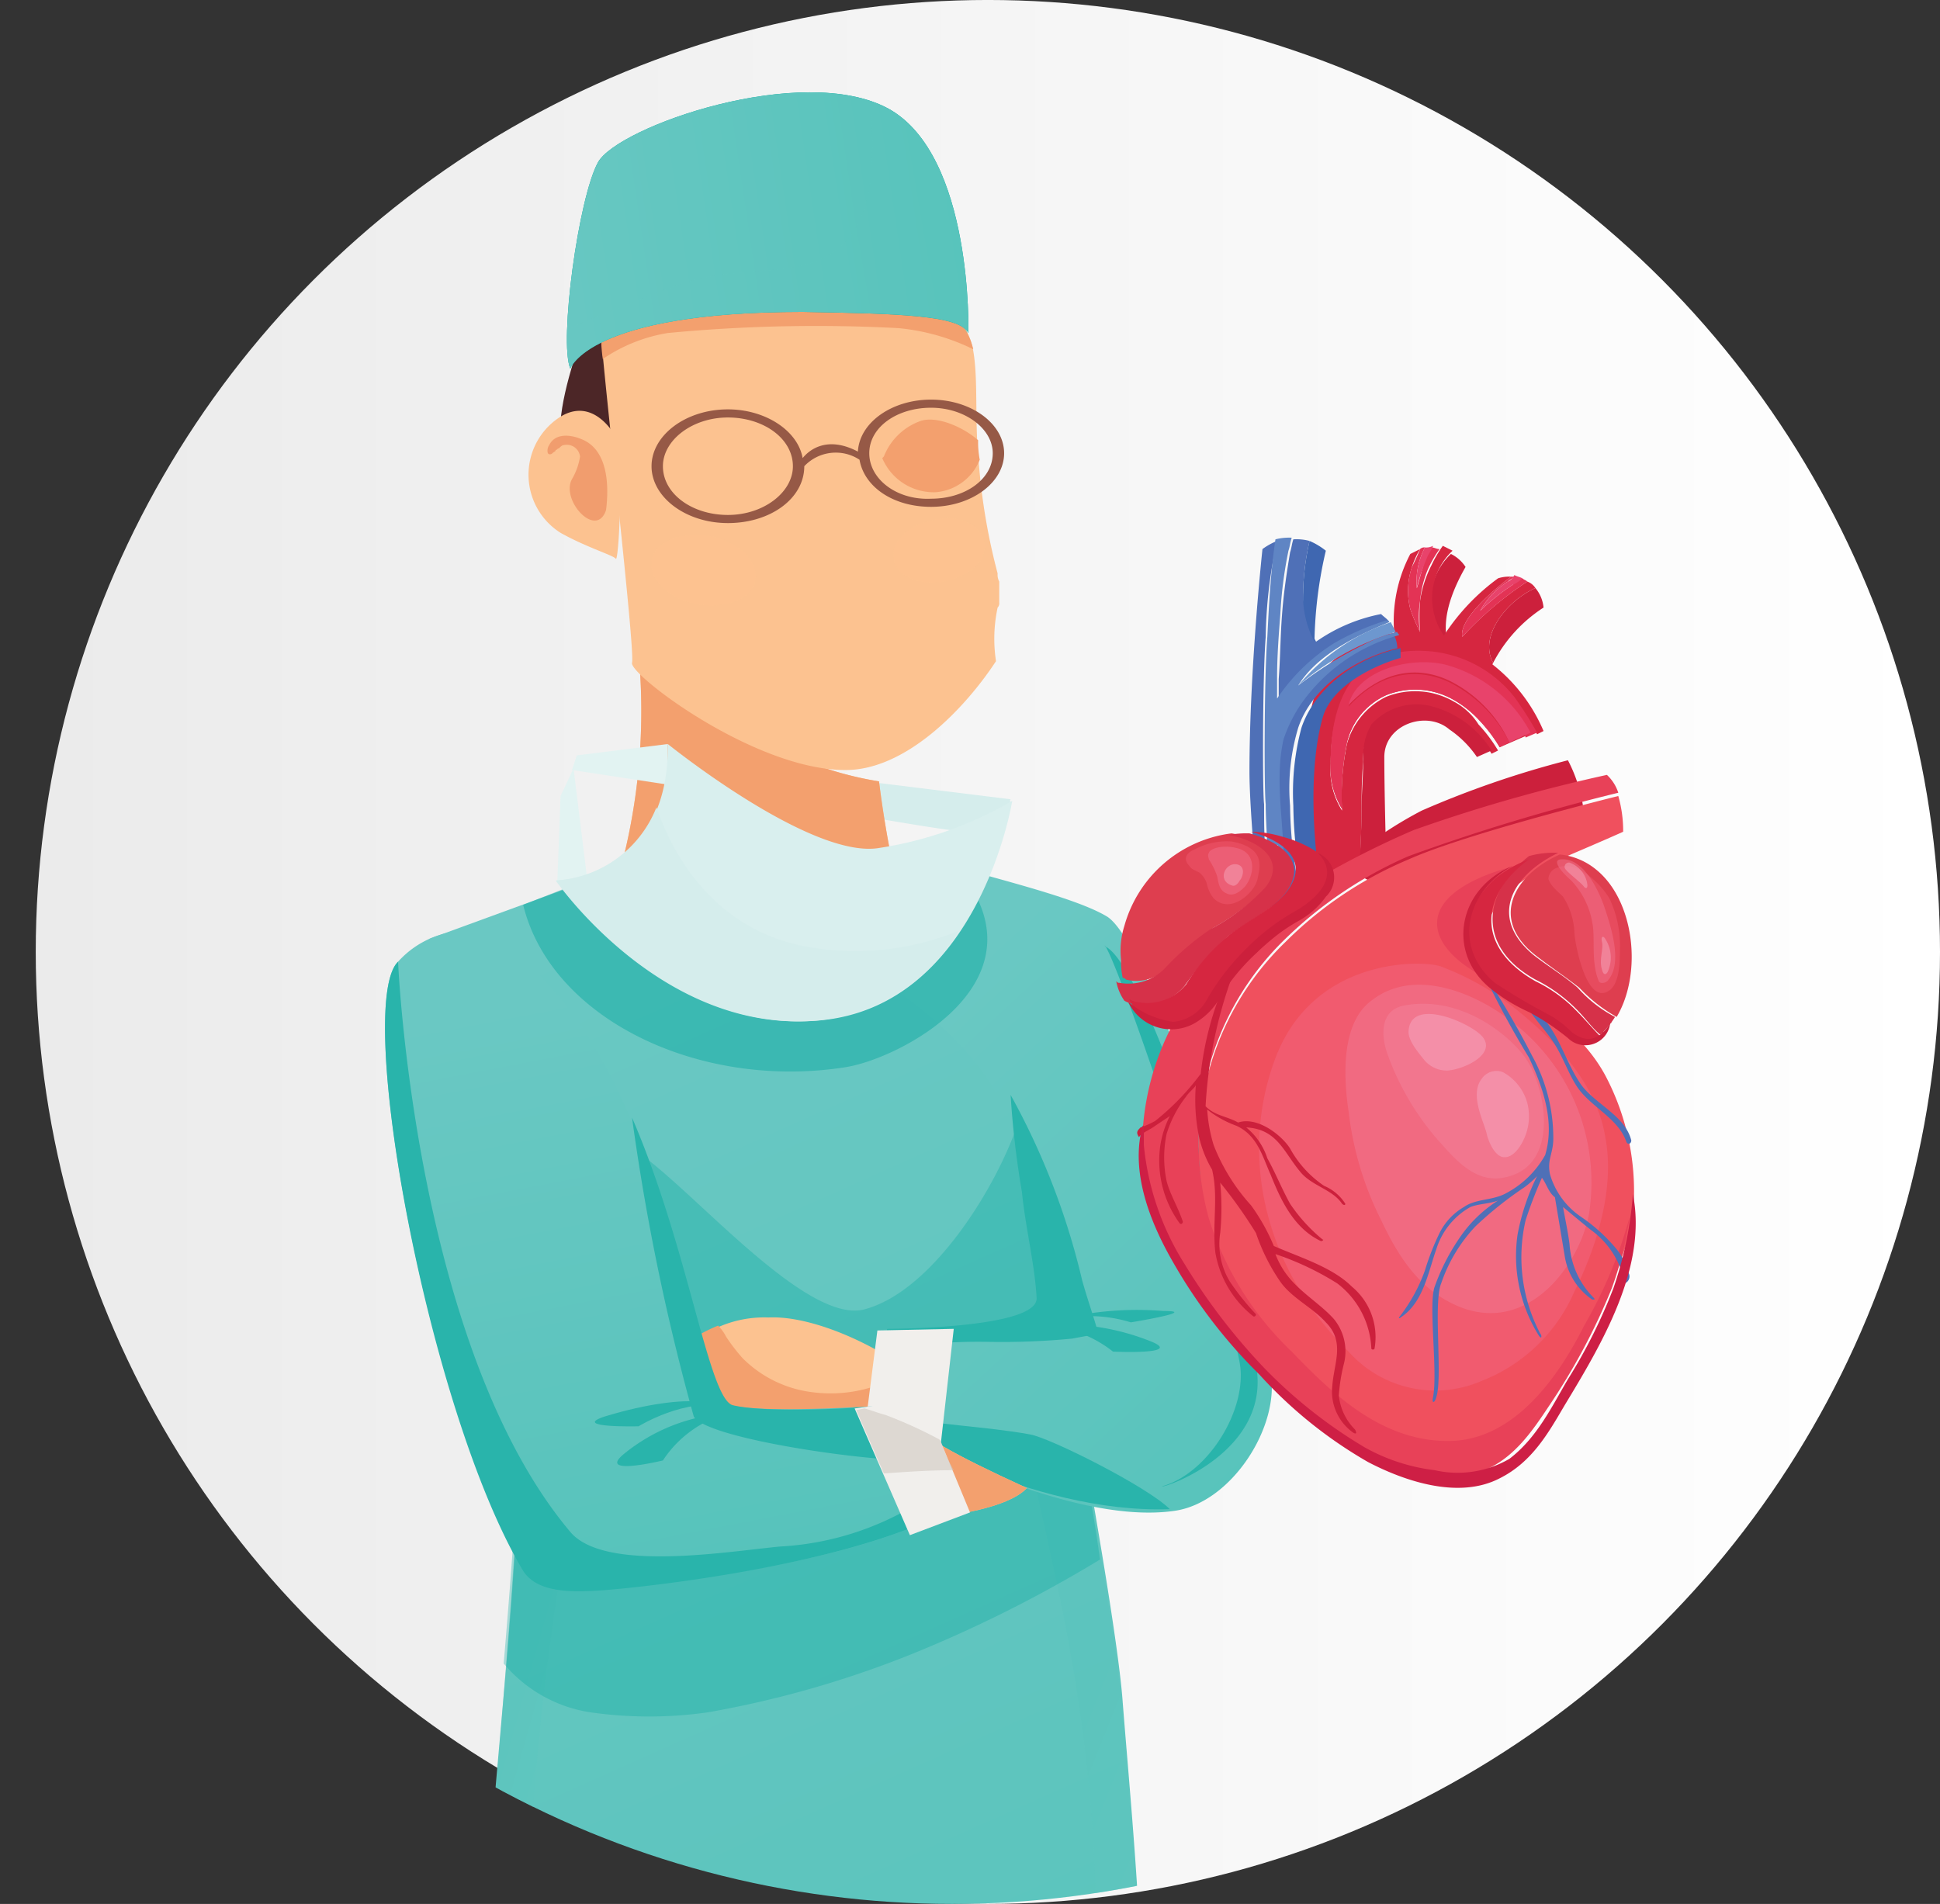 <svg xmlns="http://www.w3.org/2000/svg" xmlns:xlink="http://www.w3.org/1999/xlink" width="119.4" height="117.199" viewBox="0 0 119.4 117.199">
  <rect x="0" y="0" width="119.4" height="117.199" fill="#333333" stroke="none"/>
  <defs>
    <linearGradient id="linear-gradient" y1="0.5" x2="1" y2="0.5" gradientUnits="objectBoundingBox">
      <stop offset="0" stop-color="#ebebeb"/>
      <stop offset="1" stop-color="#fff"/>
    </linearGradient>
    <clipPath id="clip-path">
      <circle id="Ellipse_1275" data-name="Ellipse 1275" cx="58.6" cy="58.6" r="58.6" transform="translate(6 8.8)"/>
    </clipPath>
    <linearGradient id="linear-gradient-2" x1="0.573" y1="1.062" x2="0.358" y2="0.009" gradientUnits="objectBoundingBox">
      <stop offset="0" stop-color="#56c3bb"/>
      <stop offset="1" stop-color="#6ac8c3"/>
    </linearGradient>
    <linearGradient id="linear-gradient-3" x1="0.382" y1="0.304" x2="0.618" y2="1.124" gradientUnits="objectBoundingBox">
      <stop offset="0" stop-color="#58c4bd"/>
      <stop offset="0.979" stop-color="#6ac8c3"/>
    </linearGradient>
    <linearGradient id="linear-gradient-4" x1="0.388" y1="0.272" x2="0.66" y2="1.053" xlink:href="#linear-gradient-3"/>
    <linearGradient id="linear-gradient-5" x1="0.885" y1="1.093" x2="0.284" y2="0.243" xlink:href="#linear-gradient-2"/>
    <linearGradient id="linear-gradient-6" x1="1.095" y1="0.415" x2="-0.192" y2="0.556" xlink:href="#linear-gradient-2"/>
    <linearGradient id="linear-gradient-7" x1="1.099" y1="0.424" x2="-0.192" y2="0.569" xlink:href="#linear-gradient-2"/>
    <linearGradient id="linear-gradient-8" x1="0.576" y1="1.008" x2="0.422" y2="0.084" xlink:href="#linear-gradient-2"/>
    <radialGradient id="radial-gradient" cx="0.494" cy="0.498" r="0.674" gradientTransform="matrix(0.664, 0.187, -0.099, 0.771, 45.518, 89.813)" gradientUnits="objectBoundingBox">
      <stop offset="0" stop-color="#f9aa88"/>
      <stop offset="0.355" stop-color="#f9ad89"/>
      <stop offset="0.631" stop-color="#fab48b"/>
      <stop offset="0.88" stop-color="#fcc190"/>
      <stop offset="0.898" stop-color="#fcc290"/>
    </radialGradient>
    <radialGradient id="radial-gradient-2" cx="0.496" cy="0.487" r="0.647" gradientTransform="matrix(0.696, -0.164, 0.094, 0.797, -77.217, 153.39)" xlink:href="#radial-gradient"/>
  </defs>
  <g id="cardiac_surgeon" transform="translate(-6 -8.801)">
    <circle id="Ellipse_1274" data-name="Ellipse 1274" cx="58.6" cy="58.6" r="58.6" transform="translate(8.2 8.8)" fill="url(#linear-gradient)"/>
    <g id="Group_5703" data-name="Group 5703">
      <g id="Group_5689" data-name="Group 5689" clip-path="url(#clip-path)">
        <path id="Path_40513" data-name="Path 40513" d="M43.6,56.2S63.7,60,65.5,60a3.168,3.168,0,0,0,2.7-1.9L44,55Z" fill="#d5edec"/>
        <path id="Path_40514" data-name="Path 40514" d="M60.1,57l8.1,1a3.574,3.574,0,0,1-2.7,1.9c-.7,0-4.3-.6-8.3-1.3A10.244,10.244,0,0,0,60.1,57Z" fill="#d5edec"/>
        <g id="Group_5680" data-name="Group 5680">
          <path id="Path_40515" data-name="Path 40515" d="M45.3,49a21.776,21.776,0,0,0,4.5,3.3c.4.3.8.5,1.2.8h0a21.05,21.05,0,0,0,9.1,3.8c.5,3.9,1.5,9.4,2.9,11.1,2.7,3.3-20.2-1.5-20.2-1.5A37.653,37.653,0,0,0,45.3,49Z" fill="#fcc290"/>
          <path id="Path_40516" data-name="Path 40516" d="M57.8,62.7c-2.5-.6-5.6-3.4-8.2-1.9-1.1.6-1.7,2.3-2.2,3.4a26.542,26.542,0,0,0-1.1,3c-2.1-.4-3.5-.7-3.5-.7A37.653,37.653,0,0,0,45.3,49a21.776,21.776,0,0,0,4.5,3.3c.4.3.8.5,1.2.8h0a21.05,21.05,0,0,0,9.1,3.8,63.678,63.678,0,0,0,1.1,6.3A19.932,19.932,0,0,1,57.8,62.7Z" fill="#f3a06e"/>
        </g>
        <path id="Path_40517" data-name="Path 40517" d="M44.1,24.1s-4,8.1-3.6,11.8c.4,3.8,3.6,1.5,3.6,1.5l.1-11Z" fill="#4c2627"/>
        <path id="Path_40518" data-name="Path 40518" d="M43,29.4c-.1-2.2,9.2-3.3,10.2-3.8,0,0,11.7-1,12.7,4.8.3,1.7.1,4.2.3,6.3a38.182,38.182,0,0,0,1.2,7.4.9.9,0,0,0,.1.5v1.3a.367.367,0,0,1-.1.3,9.162,9.162,0,0,0-.1,3.3c-1.9,2.9-5.6,6.8-9.4,6.7-5.6-.1-13.2-5.9-13-6.6C45.1,48.8,43.1,31.6,43,29.4Z" fill="#fcc290"/>
        <g id="Group_5681" data-name="Group 5681">
          <path id="Path_40519" data-name="Path 40519" d="M43.9,35.7s-1.6-3.1-4.1-.7a4.23,4.23,0,0,0,.7,6.6c1.6.9,3.3,1.4,3.4,1.6C44.1,43.4,44.4,36.7,43.9,35.7Z" fill="#fcc290"/>
          <path id="Path_40520" data-name="Path 40520" d="M40.2,36.5c0,.1-.1.1-.2.2s-.3.1-.3-.1a.6.6,0,0,1,.1-.4c.4-.8,1.4-.6,1.9-.4,1.7.6,1.8,2.8,1.6,4.4-.6,1.8-2.8-.6-2.1-1.9a3.942,3.942,0,0,0,.5-1.4.824.824,0,0,0-1-.7c-.1,0-.2.1-.3.2C40.3,36.4,40.3,36.5,40.2,36.5Z" fill="#f19d6e"/>
        </g>
        <path id="Path_40521" data-name="Path 40521" d="M61.3,29a96.213,96.213,0,0,0-14.2.3,9.917,9.917,0,0,0-4,1.6,9.507,9.507,0,0,1-.1-1.4c-.1-2.2,9.2-3.3,10.2-3.8,0,0,11.4-1,12.7,4.6A13.291,13.291,0,0,0,61.3,29Z" fill="#f3a06e"/>
        <path id="Path_40522" data-name="Path 40522" d="M62.7,34.7c1-.3,2.6.4,3.5,1.2a5.739,5.739,0,0,0,.1,1.2,3.19,3.19,0,0,1-2.7,2A3.437,3.437,0,0,1,60.3,37l.1-.1a3.778,3.778,0,0,1,2.3-2.2Z" fill="#f3a06e"/>
        <path id="Path_40523" data-name="Path 40523" d="M68.8,82.4c-.4-2.3-8.8-12.8-15.5-18.1a14.549,14.549,0,0,0,5.1-1.1,11.911,11.911,0,0,0,3.1-2.3c2.1,1.2,5.1,2.9,7.7,4.5,7.3,4.3,3.8,2,5.7,6.7,1.6,4.2,4.2,11.1,6.1,17.8,2.8,9.6-19.4,6.9-21.6,6.5l1.2-5.5s10.1,1.2,9.6-.6C70,89.2,69.5,86.4,68.8,82.4Z" fill="#57c3bc"/>
        <path id="Path_40524" data-name="Path 40524" d="M35.8,127.9c-.6,9-.8,23.3-.9,29.5,1.6.2,3.3.2,4.6.4,4.9.6,10,.2,15,.4,7.1.2,14.2.5,21.3-.4,1.5-22,.1-34-.7-44.2-.5-7.2-6.8-39.1-6.8-39.1L60.6,61.3a8.265,8.265,0,0,1-1.3.7A10.976,10.976,0,0,1,52,63.8a3.36,3.36,0,0,1-1.4-.5,14.584,14.584,0,0,1-4.6-1,2.525,2.525,0,0,1-2.1,1.2,1.7,1.7,0,0,1-.7.1,3.313,3.313,0,0,1-1.5-.4l-9.3,3.4C41.4,85.8,37.2,105.8,35.8,127.9Z" fill="url(#linear-gradient-2)"/>
        <path id="Path_40525" data-name="Path 40525" d="M72.7,136.5c-.1.8-.4,5.1-1,9.9a100.367,100.367,0,0,1-2,11.9c2-.1,4-.2,6-.5,1.5-22,.1-34-.7-44.2-.3-4.1-2.4-15.3-3.7-24.9-.2.8-1.5,1-1.6,1.4a44.8,44.8,0,0,0-.5,7.3C69.3,100.5,75.5,118.7,72.7,136.5Z" opacity="0.45" fill="url(#linear-gradient-3)"/>
        <path id="Path_40526" data-name="Path 40526" d="M39.5,157.7H40a177.852,177.852,0,0,1,.9-54.6c.6-3.7.3-9-2.7-11.8-.1,11.8-1.5,23.6-2.3,36.6-.6,9-.8,23.3-.9,29.5C36.5,157.6,38.2,157.6,39.5,157.7Z" opacity="0.45" fill="url(#linear-gradient-4)"/>
        <path id="Path_40527" data-name="Path 40527" d="M36.4,91.9a87.737,87.737,0,0,0,1.2-10.3c2.9.8,4.3-3.7,7.1-2.2,3.1,1.6,10.7,11,14.5,10,4.2-1.1,8.2-7.6,9.5-11.6.8-.7-.2,2.3.4,1.5.6,5.8,3.5,17.3,4.6,25.5A80.341,80.341,0,0,1,63.6,110a62.691,62.691,0,0,1-14,4.2,25.506,25.506,0,0,1-7.3,0,8.652,8.652,0,0,1-5.3-3s.9-10.4.9-13.5C38,95.7,36.5,93.8,36.4,91.9Z" fill="#06a89e" opacity="0.32"/>
        <path id="Path_40528" data-name="Path 40528" d="M52.7,63.9a10.5,10.5,0,0,0,6.5-1.8,10.5,10.5,0,0,0,2.1-1.2c2.1,1.2,10.1,2.7,12.8,4.3,2.6,1.5,8.4,19.2,10.1,28.1.6,3.3-2.4,8-5.9,8.5-6.8,1-17.4-5.1-18.8-5.4l1.2-5.5s9.3,0,9.2-1.9c-.1-2-.9-5.3-.9-6.5C69,72.8,59.4,69,52.7,63.9Z" fill="url(#linear-gradient-5)"/>
        <path id="Path_40529" data-name="Path 40529" d="M83.3,92.8c-1.4-8.1-6.8-24.3-9.2-25.7A.1.1,0,0,1,74,67c.9,1.2,7.2,19.7,8.3,25.7.5,2.8-1.9,6.8-4.8,7.6C77.7,100.4,84.3,98.1,83.3,92.8Z" fill="#29b4ab"/>
        <path id="Path_40530" data-name="Path 40530" d="M61.6,96c1.7.5,5.1.6,7.8,1.1,1.2.2,7.2,3.2,8.6,4.6-8.7.3-17.3-5.2-18.5-5.4l.5-2.4C62,94.4,59.7,95.4,61.6,96Z" fill="#29b4ab"/>
        <path id="Path_40531" data-name="Path 40531" d="M68.2,76.2a44.519,44.519,0,0,1,4.4,11.4c.3,1.1.7,2.2,1,3.3h0c-.5.1-1.1.2-1.6.3a45.2,45.2,0,0,1-5.2.2,34.925,34.925,0,0,0-6.5.5l.3-1.3s9.3,0,9.2-1.9c-.1-2-.7-4.4-.9-6.5A55.481,55.481,0,0,1,68.2,76.2Z" fill="#29b4ab"/>
        <g id="Group_5682" data-name="Group 5682">
          <path id="Path_40532" data-name="Path 40532" d="M69.2,100.4c-1.2,1.3-5,1.7-5,1.7l-2.6-4.5s.1-.4.9-1C62.8,97.2,64.4,98.2,69.2,100.4Z" fill="#fcc290"/>
          <path id="Path_40533" data-name="Path 40533" d="M69.2,100.4c-1.2,1.3-5,1.7-5,1.7l-2.6-4.5s.1-.4.9-1C62.8,97.2,64.4,98.2,69.2,100.4Z" fill="#f3a06e"/>
        </g>
        <path id="Path_40534" data-name="Path 40534" d="M41.5,63.2a1.756,1.756,0,0,0,1.4.2,7.1,7.1,0,0,0,1.8-.8c.4-.2.7-.4,1.1-.6a1.555,1.555,0,0,0,.8-.6,19.573,19.573,0,0,0,6,1.5,3.36,3.36,0,0,0,1.4.5,10.441,10.441,0,0,0,7.3-1.8,5.388,5.388,0,0,0,1.3-.7L65.5,63C70,69.5,61.3,74,58,74.5c-9,1.4-18.1-3-19.8-10Z" fill="#06a89e" opacity="0.45"/>
        <path id="Path_40535" data-name="Path 40535" d="M60.8,92.4l-1,3.7s-4-.1-8.2,0-2.9-4.7-2.9-4.7a7.007,7.007,0,0,1,4.6-1.5C55.3,89.8,58.2,90.8,60.8,92.4Z" fill="#fcc290"/>
        <path id="Path_40536" data-name="Path 40536" d="M50.2,90.4a3.039,3.039,0,0,1,.5.7,11.317,11.317,0,0,0,1,1.3A7.307,7.307,0,0,0,56,94.5a8.568,8.568,0,0,0,4.2-.5l-.6,2s-4-.1-8.2,0-2.9-4.7-2.9-4.7a8.934,8.934,0,0,1,1.7-.9Z" fill="#f3a06e"/>
        <path id="Path_40537" data-name="Path 40537" d="M64.7,90.6l-.8,7.1L59.2,97l.8-6.3Z" fill="#f1efec"/>
        <path id="Path_40538" data-name="Path 40538" d="M42.2,63.4l-1.9-.3.2-5.3.8-1.7Z" fill="#e2f3f2"/>
        <path id="Path_40539" data-name="Path 40539" d="M41.5,55.3l5.6-.7v2.5l-5.9-.9Z" fill="#e2f3f2"/>
        <path id="Path_40540" data-name="Path 40540" d="M47.1,54.6s8.8,7.1,13,6.4a23.218,23.218,0,0,0,8.2-2.9s-2,12.5-11.7,13.5S40.3,63,40.3,63,47.2,62.8,47.1,54.6Z" fill="#d9efee"/>
        <path id="Path_40541" data-name="Path 40541" d="M46.4,58.5c1.5,4.3,4.6,7.8,9.4,8.6a16.79,16.79,0,0,0,9.2-1,11.5,11.5,0,0,1-8.5,5.5c-9.7,1-16.3-8.6-16.3-8.6a7.124,7.124,0,0,0,6.2-4.5Z" fill="#d5edec"/>
        <g id="Group_5683" data-name="Group 5683">
          <path id="Path_40542" data-name="Path 40542" d="M65.6,29.3s.3-10.9-4.9-13.8c-5.3-2.9-16.7,1.1-17.9,3.3s-2.4,11-1.7,12.7c0,0,1.1-3.5,14.3-3.5C61.2,28.1,65.1,28.2,65.6,29.3Z" fill="#00a69a"/>
        </g>
        <g id="Group_5684" data-name="Group 5684">
          <path id="Path_40543" data-name="Path 40543" d="M65.6,29.3s.3-10.9-4.9-13.8c-5.3-2.9-16.7,1.1-17.9,3.3s-2.4,11-1.7,12.7c0,0,1.1-3.5,14.3-3.5C61.2,28.1,65.1,28.2,65.6,29.3Z" fill="url(#linear-gradient-6)"/>
        </g>
        <g id="Group_5685" data-name="Group 5685" opacity="0.32">
          <path id="Path_40544" data-name="Path 40544" d="M60.6,15.5c-.3-.2-.7-.3-1-.5.2,4.4.5,9.6-5.1,10.3-2.1.3-4.2.2-6.3.9-1.9.6-3.8,1.5-5.7,2.2-.6.2-1.1.5-1.6.7a7.556,7.556,0,0,0,.2,2.4S42.2,28,55.4,28c5.7,0,9.6.1,10.1,1.3C65.6,29.3,65.9,18.5,60.6,15.5Z" fill="url(#linear-gradient-7)"/>
        </g>
        <g id="Group_5687" data-name="Group 5687">
          <g id="Group_5686" data-name="Group 5686">
            <path id="Path_40545" data-name="Path 40545" d="M30.5,68a5.769,5.769,0,0,1,4.7-1.9C46.9,71.2,48.6,94.7,51,95.3c2,.5,8.1.1,9.8,0a25.892,25.892,0,0,0,2.1,7.2c-6.6,2.9-17.2,3.9-19.8,4.1-1.7.1-3.9.2-4.8-1.2C32.3,95.6,27.8,70.6,30.5,68Z" fill="url(#linear-gradient-8)"/>
            <path id="Path_40546" data-name="Path 40546" d="M62.4,98.6c-1.1.4-12.8-1.1-13.7-2.6a138.414,138.414,0,0,1-3.8-18.4c3.5,8.1,4.7,17.3,6.2,17.7,1.6.4,5.8.3,8.3.1C59.3,95.5,62.4,98.6,62.4,98.6Z" fill="#29b4ab"/>
            <path id="Path_40547" data-name="Path 40547" d="M30.5,68s1,23.7,10.6,35.1c2.1,2.5,9.7,1.2,12.9.9a17.978,17.978,0,0,0,8.4-2.6,8.65,8.65,0,0,0,1-.7c0,.1.1.1.1.2s.1.1.1.2h0a3.552,3.552,0,0,0,.4.9c-6.4,3.2-18.2,4.5-21,4.7-1.7.1-3.9.2-4.8-1.2C32.3,95.6,27.8,70.6,30.5,68Z" fill="#29b4ab"/>
          </g>
          <path id="Path_40548" data-name="Path 40548" d="M62,103.3l-3.4-7.8,4.2-.6,2.9,7Z" fill="#f1efec"/>
          <path id="Path_40549" data-name="Path 40549" d="M63.9,97.5l-.1-.1a27.427,27.427,0,0,0-3.3-1.5c-.4-.1-.9-.3-1.3-.4l-.5.1,1.7,3.9c1.4-.1,2.9-.2,4.3-.2a9.82,9.82,0,0,1-.8-1.8Z" fill="#cbc4bd" opacity="0.55"/>
          <path id="Path_40550" data-name="Path 40550" d="M46.8,98.7a6.963,6.963,0,0,1,4-2.9,11.171,11.171,0,0,0-6.4,2.5C42.7,99.7,46.8,98.7,46.8,98.7Z" fill="#29b4ab"/>
          <path id="Path_40551" data-name="Path 40551" d="M45.3,96.6s2.9-1.8,5.4-1.2c0,0-1.9-1.1-7.5.6C41.1,96.7,45.3,96.6,45.3,96.6Z" fill="#29b4ab"/>
        </g>
        <path id="Path_40552" data-name="Path 40552" d="M74.5,92a7.409,7.409,0,0,0-4.6-1.6,14.592,14.592,0,0,1,7,1C78.8,92.2,74.5,92,74.5,92Z" fill="#29b4ab"/>
        <path id="Path_40553" data-name="Path 40553" d="M75.6,90.2a8.649,8.649,0,0,0-5.1,0,20.009,20.009,0,0,1,7.1-.7C79.9,89.5,75.6,90.2,75.6,90.2Z" fill="#29b4ab"/>
        <g id="Group_5688" data-name="Group 5688">
          <path id="Path_40554" data-name="Path 40554" d="M46.1,37.5c0,1.9,2.1,3.5,4.7,3.5s4.7-1.5,4.7-3.5a2.661,2.661,0,0,1,3.4-.4c.3,1.7,2.1,2.9,4.4,2.9,2.5,0,4.5-1.5,4.5-3.3s-2-3.3-4.5-3.3c-2.4,0-4.4,1.4-4.5,3.2-1.9-1-3-.1-3.4.4-.3-1.7-2.3-3-4.6-3C48.2,34,46.1,35.6,46.1,37.5Zm13.4-.8c0-1.6,1.7-2.8,3.8-2.8s3.8,1.3,3.8,2.8c0,1.6-1.7,2.8-3.8,2.8C61.2,39.6,59.5,38.3,59.5,36.7Zm-12.7.8c0-1.6,1.8-3,4-3s4,1.3,4,3c0,1.6-1.8,3-4,3S46.8,39.2,46.8,37.5Z" fill="#965946"/>
        </g>
        <path id="Path_40555" data-name="Path 40555" d="M52.5,44.5c-.2,1.2-1.8,1.8-3.6,1.5s-3-1.6-2.8-2.7c.2-1.2,1.8-1.8,3.6-1.5C51.4,42.1,52.7,43.3,52.5,44.5Z" opacity="0.55" fill="url(#radial-gradient)"/>
        <path id="Path_40556" data-name="Path 40556" d="M66.6,42.2c.2,1.1-.9,2.1-2.5,2.4s-3-.4-3.1-1.4c-.2-1.1.9-2.1,2.5-2.4C65,40.4,66.4,41.1,66.6,42.2Z" opacity="0.55" fill="url(#radial-gradient-2)"/>
      </g>
      <g id="Group_5702" data-name="Group 5702" clip-path="url(#clip-path)">
        <path id="Path_40557" data-name="Path 40557" d="M88.9,61.8a24.651,24.651,0,0,1,4.6-3.1,59.267,59.267,0,0,1,9-3.1,9.07,9.07,0,0,1,1,3.4c.1,1.5-4.6,3.3-4.6,3.3S91,65.3,88.9,61.8Z" fill="#cc203c"/>
        <g id="Group_5691" data-name="Group 5691">
          <path id="Path_40558" data-name="Path 40558" d="M96.2,43.7a2.276,2.276,0,0,0-.9-.8,4.015,4.015,0,0,0-.4,5.4c.1.1.1.1.2.1C95,47.9,94.6,46.5,96.2,43.7Z" fill="#cc203c"/>
          <path id="Path_40559" data-name="Path 40559" d="M93.4,45.8a11.978,11.978,0,0,0,0,1.9,11.319,11.319,0,0,1-.6-1.4,4.64,4.64,0,0,1,.1-2.6,5.359,5.359,0,0,1,.5-1.1l-.6.3a8.885,8.885,0,0,0-.9,5.6l3.3-.2v-.1c-.1,0-.1,0-.2-.1a4.015,4.015,0,0,1,.4-5.4l-.6-.3a7.457,7.457,0,0,0-.7,1.2,6.974,6.974,0,0,0-.7,2.2Z" fill="#d62640"/>
          <g id="Group_5690" data-name="Group 5690">
            <path id="Path_40560" data-name="Path 40560" d="M93.2,45a4.508,4.508,0,0,1,.5-2.5.367.367,0,0,0-.3.1,11.732,11.732,0,0,1-.5,1.1,4.61,4.61,0,0,0-.1,2.6,11.318,11.318,0,0,0,.6,1.4,6.017,6.017,0,0,1,0-1.9,6.529,6.529,0,0,1,.5-2,7.459,7.459,0,0,1,.7-1.2c-.2,0-.3-.1-.5-.1a2.993,2.993,0,0,0-.4.8C93.5,43.9,93.2,45.1,93.2,45Z" fill="#e33355"/>
            <path id="Path_40561" data-name="Path 40561" d="M93.7,42.5a4.508,4.508,0,0,0-.5,2.5,11.8,11.8,0,0,1,.6-1.8c.1-.3.3-.5.4-.8a.9.9,0,0,1-.5.1Z" fill="#e8436b"/>
          </g>
        </g>
        <g id="Group_5692" data-name="Group 5692">
          <path id="Path_40562" data-name="Path 40562" d="M95.5,52a4.777,4.777,0,0,0-4.2-.3,4.59,4.59,0,0,0-2.4,2.9,15.721,15.721,0,0,0-.3,4.1,4.655,4.655,0,0,1-.7-2.9c0-4.7,2.2-7.3,6.2-6.8a7.106,7.106,0,0,1,5.1,2.8,22.227,22.227,0,0,1,1.4,2.2l.4-.2a10.285,10.285,0,0,0-4-4.7c-3.9-2.2-6.8-1.5-9,.4-2.1,1.9-2.1,11.3-2.1,11.3L88,63.6l1.7-1.2c0-1.2.1-2.4.1-3.5s0-2.1.1-3.2a3.845,3.845,0,0,1,.5-2.1,3.731,3.731,0,0,1,3.8-1.1,5.849,5.849,0,0,1,3.6,2.7l.4-.2A9.19,9.19,0,0,0,97,53.4,4.009,4.009,0,0,0,95.5,52Z" fill="#d62640"/>
          <path id="Path_40563" data-name="Path 40563" d="M99.2,51.7a7.467,7.467,0,0,0-5.1-2.8c-4.1-.4-6.2,2.1-6.2,6.8a4.875,4.875,0,0,0,.7,2.9,15.721,15.721,0,0,1,.3-4.1,4.308,4.308,0,0,1,2.4-2.9,4.777,4.777,0,0,1,4.2.3,6.529,6.529,0,0,1,1.6,1.3,9.19,9.19,0,0,1,1.2,1.6l2.3-1A18.69,18.69,0,0,0,99.2,51.7Z" fill="#d62640"/>
          <path id="Path_40564" data-name="Path 40564" d="M95.2,50.8c-1.9-.9-4.2-.7-6.2,1.5.5-2.2,3.7-3,5.9-2.5a6.812,6.812,0,0,1,5,4.4l.7-.3a22.225,22.225,0,0,0-1.4-2.2,7.467,7.467,0,0,0-5.1-2.8c-4.1-.4-6.2,2.1-6.2,6.8a4.875,4.875,0,0,0,.7,2.9,15.721,15.721,0,0,1,.3-4.1,4.308,4.308,0,0,1,2.4-2.9,4.777,4.777,0,0,1,4.2.3,6.529,6.529,0,0,1,1.6,1.3,9.19,9.19,0,0,1,1.2,1.6l.6-.3a8.266,8.266,0,0,0-3.7-3.7Z" fill="#e33355"/>
          <path id="Path_40565" data-name="Path 40565" d="M94.9,49.7c-2.2-.5-5.4.4-5.9,2.5,2.1-2.2,4.3-2.4,6.2-1.5a8,8,0,0,1,3.7,3.8l1.3-.6a8.4,8.4,0,0,0-5.3-4.2Z" fill="#e8436b"/>
          <path id="Path_40566" data-name="Path 40566" d="M91.2,55.4c0-2,2.6-2.9,4-1.7a6.394,6.394,0,0,1,1.7,1.7l.9-.4a6.233,6.233,0,0,0-3.6-2.7,3.731,3.731,0,0,0-3.8,1.1,3.845,3.845,0,0,0-.5,2.1c0,1.1-.1,2.1-.1,3.2,0,1.2-.1,2.3-.1,3.5L91.3,61C91.3,61.1,91.2,57.5,91.2,55.4Z" fill="#cc203c"/>
        </g>
        <g id="Group_5694" data-name="Group 5694">
          <g id="Group_5693" data-name="Group 5693">
            <path id="Path_40567" data-name="Path 40567" d="M104.8,75c-1.3-2.4-3.4-3.8-5.6-5.5-3.8-3-.9-6.1,2.8-7.8.2-.1,2.8-1.2,3.9-1.7a7.8,7.8,0,0,0-.3-2.2c-3.2.8-10,2.6-12.9,3.9a23.623,23.623,0,0,0-7.6,5.1A17.48,17.48,0,0,0,80.4,84a19.217,19.217,0,0,0,5.1,8.2c2.5,2.5,5.6,5.6,9.8,5.5,3.9-.1,6.6-4,8.3-6.6a31.836,31.836,0,0,0,2.8-6.7,15.247,15.247,0,0,0-1.6-9.4Z" fill="#f0505e"/>
            <path id="Path_40568" data-name="Path 40568" d="M95.3,97.5c-4.2.1-7.3-2.9-9.8-5.5a19.217,19.217,0,0,1-5.1-8.2,17.48,17.48,0,0,1,4.7-17.2,25.355,25.355,0,0,1,7.6-5.1,121.474,121.474,0,0,1,12.9-3.9,2.589,2.589,0,0,0-.7-1.1A97.869,97.869,0,0,0,93,59.9a54.1,54.1,0,0,0-7.9,4.2,23.065,23.065,0,0,0-5.4,5.4,16.237,16.237,0,0,0-3.4,9.6c0,4.2,2.5,8.1,3.8,9.9a30.042,30.042,0,0,0,3.7,4.3c2.8,2.7,8.5,7.8,13.3,6.1,2-.7,3.2-2.5,4.2-4a39.316,39.316,0,0,0,3.9-7.3,21.805,21.805,0,0,0,1.1-4.4,27.985,27.985,0,0,1-2.8,6.7C101.9,93.6,99.2,97.4,95.3,97.5Z" fill="#e84158"/>
          </g>
          <path id="Path_40569" data-name="Path 40569" d="M104.8,78.8c-.5-3.1-2.8-5.7-5.4-7.8a16.908,16.908,0,0,0-4.7-2.7c-1-.4-8-.7-10.3,5.9-2.2,6.2-.3,13,4.6,17.8a7.146,7.146,0,0,0,8.2,1.8,10.272,10.272,0,0,0,5.7-5.5C104.3,85.5,105.4,81.9,104.8,78.8Z" fill="#f16077" opacity="0.7"/>
          <path id="Path_40570" data-name="Path 40570" d="M98.8,71.5c-1.7-1.3-5.6-3.3-8.4-1.1-1.9,1.4-1.7,4.8-1.4,6.8a19.937,19.937,0,0,0,2,6.7c.9,1.9,2.1,4,4.3,5.1,4.5,2.3,7.9-2.2,8.5-5.5a12.457,12.457,0,0,0-5-12Z" fill="#f27b94" opacity="0.5"/>
          <path id="Path_40571" data-name="Path 40571" d="M100,74.1c-.8-1.3-3.9-4.1-7.6-3.4-1.5.3-1.4,1.9-1,3a16.471,16.471,0,0,0,3.3,5.5c.9,1,2.1,2.4,3.8,2.1C102,80.7,101.2,76,100,74.1Z" fill="#f27b94" opacity="0.7"/>
          <path id="Path_40572" data-name="Path 40572" d="M99.3,62.1c-1.7.4-4.4,1.4-4.8,3.1s1.6,3.2,3.2,3.9A.367.367,0,0,0,98,69c.2.1.5-.1.3-.3a4.826,4.826,0,0,1-.7-3.7,7.707,7.707,0,0,1,1.7-2.7s0-.1-.1,0h0C99.3,62.2,99.3,62.2,99.3,62.1Z" fill="#e84158"/>
        </g>
        <g id="Group_5695" data-name="Group 5695">
          <path id="Path_40573" data-name="Path 40573" d="M87.4,53c.6-2.2,3.7-3.4,4.8-3.7v-.6c-2.8.6-5.3,2.5-6.1,4.9a15.386,15.386,0,0,0-.5,4.8,26.074,26.074,0,0,0,.5,4.8,1.854,1.854,0,0,0,.2.7l1-.4C87.3,63.6,86.2,57.3,87.4,53Z" fill="#3f67b1"/>
          <path id="Path_40574" data-name="Path 40574" d="M86,52.1a9.061,9.061,0,0,0-1.1,2.2c-.5,2.2-.1,4.6,0,6.9,0,.1-.1.1-.1,0a.1.1,0,0,0-.1-.1h0c-.1-.1-.1-.2-.2-.3v.6c0,.3-.6.3-.6,0-.1-1-.1-2-.1-3.1-.1-.7-.1-7.8.1-10.3a28.846,28.846,0,0,1,.7-5.9,4.053,4.053,0,0,0-.9.5s-.8,7.4-.8,13.7c0,2.6.6,8.6.6,8.6l2.6-1c-.1-.2-.1-.5-.2-.7a26.073,26.073,0,0,1-.5-4.8,12.9,12.9,0,0,1,.5-4.8c.8-2.4,3.3-4.2,6.1-4.9a1.884,1.884,0,0,0-.2-.8A11.109,11.109,0,0,0,86,52.1Z" fill="#4f70b7"/>
          <path id="Path_40575" data-name="Path 40575" d="M84.9,46.7c-.1,1.3-.1,2.6-.2,3.9v1.3a11.768,11.768,0,0,1,3.5-3.4,15.481,15.481,0,0,1,3.2-1.4h.1c-.1-.2-.3-.3-.5-.5a10.393,10.393,0,0,0-4,1.7,6.809,6.809,0,0,1-.8-3,15.544,15.544,0,0,1,.4-3.2,3.083,3.083,0,0,0-1-.1c-.1.3-.1.5-.2.8C85.2,44,85,45.3,84.9,46.7Z" fill="#4f70b7"/>
          <path id="Path_40576" data-name="Path 40576" d="M85.9,51c1.1-1.8,3.4-3,5.6-3.9a.1.1,0,0,0-.1-.1h-.1a15.481,15.481,0,0,0-3.2,1.4,11.768,11.768,0,0,0-3.5,3.4V50.5c0-1.3.1-2.6.2-3.9a26.013,26.013,0,0,1,.5-3.9c.1-.3.1-.5.2-.8a3.4,3.4,0,0,0-1,.1c-.3,2-.4,4-.5,6-.2,2.5-.2,9.6-.1,10.3,0,1,.1,2.1.1,3.1,0,.3.6.3.6,0v-.6c.1.1.1.2.2.3h0a.1.1,0,0,0,.1.1c0,.1.1,0,.1,0-.1-2.4-.5-4.7,0-6.9a9.061,9.061,0,0,1,1.1-2.2,10.859,10.859,0,0,1,6-4.2c0-.1-.1-.1-.1-.2a9.037,9.037,0,0,0-2.1.8,23.23,23.23,0,0,0-4,2.5Z" fill="#5f85c4"/>
          <path id="Path_40577" data-name="Path 40577" d="M85.9,51a17.517,17.517,0,0,1,3.9-2.5,18.029,18.029,0,0,1,2.1-.8l-.3-.6A12.619,12.619,0,0,0,85.9,51Z" fill="#6d97cf"/>
          <path id="Path_40578" data-name="Path 40578" d="M86.9,48.3a26.24,26.24,0,0,1,.7-5.6,4.372,4.372,0,0,0-1-.6,15.544,15.544,0,0,0-.4,3.2A6.018,6.018,0,0,0,86.9,48.3Z" fill="#3f67b1"/>
        </g>
        <path id="Path_40579" data-name="Path 40579" d="M97.3,72.7c-.5-.8-4.4-2.6-4.6-.5-.1.6.6,1.4,1,1.9a1.816,1.816,0,0,0,1.4.6C96.2,74.6,98,73.7,97.3,72.7Z" fill="#f59ab4" opacity="0.7"/>
        <path id="Path_40580" data-name="Path 40580" d="M100,76.7a3.092,3.092,0,0,0-1.5-1.9,1.094,1.094,0,0,0-1.3.4c-.8,1,.2,2.8.3,3.4.1.4.4,1.2.9,1.4.6.2,1.1-.5,1.3-.9A3.322,3.322,0,0,0,100,76.7Z" fill="#f59ab4" opacity="0.7"/>
        <g id="Group_5697" data-name="Group 5697">
          <path id="Path_40581" data-name="Path 40581" d="M101,46.2a2.2,2.2,0,0,0-.5-1.2c-1.8.8-3.5,3-2.6,4.6a9,9,0,0,1,3.1-3.4Z" fill="#cc203c"/>
          <path id="Path_40582" data-name="Path 40582" d="M96,48c-.2-.9,1.4-2.5,3-3.7a2.2,2.2,0,0,0-.8.1,13.323,13.323,0,0,0-3.8,4.3A6.4,6.4,0,0,1,97.8,50a.756.756,0,0,1,.1-.4c-.9-1.6.8-3.8,2.6-4.6a1,1,0,0,0-.5-.4A21.229,21.229,0,0,0,96,48Z" fill="#d62640"/>
          <g id="Group_5696" data-name="Group 5696">
            <path id="Path_40583" data-name="Path 40583" d="M97.1,46.4a4.846,4.846,0,0,1,1.7-1.8c.1-.1.3-.2.4-.3H99c-1.6,1.2-3.2,2.8-3,3.7a21.8,21.8,0,0,1,4-3.4c-.1-.1-.2-.1-.3-.2a2.092,2.092,0,0,0-.6.4A14.012,14.012,0,0,0,97.1,46.4Z" fill="#e33355"/>
            <path id="Path_40584" data-name="Path 40584" d="M98.8,44.6a4.846,4.846,0,0,0-1.7,1.8,14.012,14.012,0,0,1,2-1.6,2.092,2.092,0,0,0,.6-.4c-.2-.1-.3-.1-.5-.2a.781.781,0,0,1-.4.4Z" fill="#e8436b"/>
          </g>
        </g>
        <path id="Path_40585" data-name="Path 40585" d="M102.6,85.4c-.1-.8-.3-1.7-.4-2.3.6.5,1.2,1,1.7,1.4a5.25,5.25,0,0,1,2.1,3.3.461.461,0,0,0,.2-.7,3.694,3.694,0,0,0-.7-1.4,10.483,10.483,0,0,0-2.2-2,4.79,4.79,0,0,1-1.9-2.6c-.2-.9.2-1.3.2-2.2a10.461,10.461,0,0,0-1.3-5.1,56.364,56.364,0,0,0-3.1-5.3h0a56.068,56.068,0,0,0,2.9,5.4c.9,1.9,1.6,4,1,6a5.909,5.909,0,0,1-2.5,2.4c-.8.4-1.8.3-2.5.8a3.814,3.814,0,0,0-1.5,1.6,15.714,15.714,0,0,0-.9,2.3,10.245,10.245,0,0,1-1.6,2.9s0,.1.1,0c1.4-.9,1.7-2.8,2.2-4.2a4.5,4.5,0,0,1,2.1-2.6c.5-.2,1.2-.2,1.7-.4a8.04,8.04,0,0,0-2.3,2.2A13.041,13.041,0,0,0,94.3,88c-.4,1.1.2,5.2-.1,6.8-.1.4.1.4.2,0,.4-1.2-.2-5.8.3-7a9.633,9.633,0,0,1,2.1-3.5,22.543,22.543,0,0,1,3-2.4,5.716,5.716,0,0,0,.8-.7,13.774,13.774,0,0,0-1.2,3.6,9.26,9.26,0,0,0,1.3,6.2c.2.3.2,0,.1-.1a10.09,10.09,0,0,1-.9-7,27.728,27.728,0,0,1,1-2.6c.3.4.4.9.8,1.2l.6,3.6a3.978,3.978,0,0,0,1.7,2.7c.1,0,.2,0,.1-.1a5.1,5.1,0,0,1-1.5-3.3Z" fill="#4f70b7"/>
        <path id="Path_40586" data-name="Path 40586" d="M103.2,75.4c-1-1.5-1.4-3.6-3.1-4.7a.1.1,0,0,0-.1.1c.5.8,1.2,1.5,1.7,2.3s.8,1.7,1.3,2.5c.8,1.3,2.6,2,3.1,3.5.1.2.3.1.3-.1C106,77.4,104,76.7,103.2,75.4Z" fill="#4f70b7"/>
        <path id="Path_40587" data-name="Path 40587" d="M89.2,88c-1.2-1.2-3.2-1.8-4.8-2.5A12.294,12.294,0,0,0,83,83a12.028,12.028,0,0,1-2.3-3.7,9.331,9.331,0,0,1-.4-2.2,6.368,6.368,0,0,0,1.8,1c1.3.6,1.6,1.9,2.1,3,.6,1.5,1.4,3.3,3.1,4.1.1,0,.2-.1.1-.1a10.231,10.231,0,0,1-2-2.2c-.5-.9-.9-1.9-1.4-2.8a4.069,4.069,0,0,0-1.3-1.9c1.9.1,2.3,1.5,3.3,2.7.7.9,2,1.1,2.6,2,.1.1.2.1.2,0a2.85,2.85,0,0,0-1.3-1.1,6.589,6.589,0,0,1-2.1-2.3c-.5-.8-2-2-3.2-1.6-.7-.4-1.4-.4-2-1A27.762,27.762,0,0,1,81.8,69c0-.1-.5.4-.5.5a19.519,19.519,0,0,0-1.4,5.4,15.528,15.528,0,0,1-2.8,2.9,4.932,4.932,0,0,1-.9.4c-.2.2-.3.3-.1.6.2-.3.6-.4,1-.7l.9-.6a6.033,6.033,0,0,0-.6,1.9,6.573,6.573,0,0,0,1.2,4.7c.1.1.2,0,.2-.1-.3-.9-.8-1.7-1-2.5a7.083,7.083,0,0,1,0-2.9A7.242,7.242,0,0,1,79,76.3c.2-.3.5-.5.6-.7a11.264,11.264,0,0,0,.2,3.2,6.982,6.982,0,0,0,.8,2c.4,1.7,0,3.3.2,5.1a6.335,6.335,0,0,0,2.3,3.9c.1.1.2,0,.2-.1a15.583,15.583,0,0,1-1.6-2,4.435,4.435,0,0,1-.6-3,16.054,16.054,0,0,0,0-3.1,29.546,29.546,0,0,1,2.2,3.1,12.037,12.037,0,0,0,1.5,3c.7,1,2,1.6,2.8,2.5,1.2,1.2.5,2.5.4,3.9A3.1,3.1,0,0,0,89.3,97c.2.1.2,0,.1-.2a3.456,3.456,0,0,1-1-2.1,10.793,10.793,0,0,1,.3-1.9,3.138,3.138,0,0,0-.6-2.8c-.8-.9-2-1.6-2.8-2.6a5.013,5.013,0,0,1-.8-1.4,17.733,17.733,0,0,1,3.8,1.8,5.323,5.323,0,0,1,2.1,4c0,.1.2.1.2,0A4.036,4.036,0,0,0,89.2,88Z" fill="#cc203c"/>
        <g id="Group_5699" data-name="Group 5699">
          <path id="Path_40588" data-name="Path 40588" d="M100.5,67.6c.9.7,1.8,1.3,2.7,2a9.594,9.594,0,0,0,2.3,1.8c1.6-2.7,1.1-7.2-1.3-9.1a4.143,4.143,0,0,0-2.2-.9C99.1,62.7,97.7,65.4,100.5,67.6Z" fill="#de3e4f"/>
          <g id="Group_5698" data-name="Group 5698">
            <path id="Path_40589" data-name="Path 40589" d="M100.5,69.1a9.424,9.424,0,0,1,2.5,1.8c.6.6,1,1.2,1.5,1.6.1-.1.2-.1.2-.2a5.5,5.5,0,0,0,.7-.9,7.976,7.976,0,0,1-2.3-1.8c-.8-.7-1.8-1.3-2.7-2-2.8-2.3-1.4-4.9,1.5-6.3a5.537,5.537,0,0,0-1.8.2C97.2,63.8,96.9,67.1,100.5,69.1Z" fill="#d63149"/>
            <path id="Path_40590" data-name="Path 40590" d="M96.5,67.7c.8,2,3.4,2.8,5,4.2,1,.8,1.9,1.5,3,.7-.5-.5-.9-1-1.5-1.6a8.847,8.847,0,0,0-2.5-1.8c-3.7-2.1-3.4-5.3-.4-7.5A7.193,7.193,0,0,0,98,62.9C96.7,64.1,95.7,65.9,96.5,67.7Z" fill="#d62640"/>
          </g>
          <path id="Path_40591" data-name="Path 40591" d="M105.1,64.2c-.4-.8-2-2.5-3.2-2a.749.749,0,0,0-.6.7c.1.4.6.8.9,1.1a4.394,4.394,0,0,1,.7,2.2c0,.5.7,4.5,2.1,3.6.7-.4.7-1.9.7-2.5A6.859,6.859,0,0,0,105.1,64.2Z" fill="#f0586e" opacity="0.5"/>
          <path id="Path_40592" data-name="Path 40592" d="M104.7,64.5c-.3-.8-1.2-2.9-2.6-2.8-.5,0-.3.5.6,1.3a4.953,4.953,0,0,1,1.3,2.6c.2.9-.1,2.4.4,3.6.1.2.5.1.6-.1C105.9,68,105.1,65.7,104.7,64.5Z" fill="#f2738d" opacity="0.5"/>
          <path id="Path_40593" data-name="Path 40593" d="M104.8,66.6c-.1-.2-.3-.2-.2.2s-.2,1.1,0,1.7c.1.4.3.3.4,0a2.117,2.117,0,0,0-.2-1.9Z" fill="#f6a7bd" opacity="0.5"/>
          <path id="Path_40594" data-name="Path 40594" d="M103.4,62.5a1.7,1.7,0,0,0-.8-.6.265.265,0,0,0-.3.3c0,.2,1,.9,1.2,1.2.1.1.2.1.2-.1a1.6,1.6,0,0,0-.3-.8Z" fill="#f6a7bd" opacity="0.5"/>
        </g>
        <g id="Group_5701" data-name="Group 5701">
          <path id="Path_40595" data-name="Path 40595" d="M77.9,68.3a22.03,22.03,0,0,1,2.8-2.4,14.6,14.6,0,0,0,3.4-2.6c1.3-1.7-.5-2.9-2.3-3.2a7.862,7.862,0,0,0-6.6,5.7,5.022,5.022,0,0,0-.2,2.1h0a4.486,4.486,0,0,0,.1,1.1c.1,0,.1,0,.2.1a2.62,2.62,0,0,0,2.6-.8Z" fill="#de3e4f"/>
          <g id="Group_5700" data-name="Group 5700">
            <path id="Path_40596" data-name="Path 40596" d="M78.9,69.5a18.674,18.674,0,0,1,2.6-3c1.2-1,3-1.7,3.8-3,1.1-1.8-.6-2.9-2.4-3.4a6.151,6.151,0,0,0-1.3.1c1.8.3,3.6,1.5,2.3,3.2A12.771,12.771,0,0,1,80.5,66a16.128,16.128,0,0,0-2.8,2.4,3.126,3.126,0,0,1-2.8.9c-.1,0-.1,0-.2-.1a3.08,3.08,0,0,0,.5,1.2,1.421,1.421,0,0,0,.6.2,3.272,3.272,0,0,0,3.1-1.1Z" fill="#d63149"/>
            <path id="Path_40597" data-name="Path 40597" d="M77.9,72.1a2.21,2.21,0,0,0,1.8-.6c1-.9,1.7-2.2,2.7-3.2,1.1-1.1,2.3-2,3.4-3,.7-.6,2-1.5,2.2-2.4.3-1.3-1.9-2.3-3.1-2.6A6.8,6.8,0,0,0,83,60c1.8.5,3.5,1.6,2.4,3.4-.8,1.3-2.6,2-3.8,3a12.2,12.2,0,0,0-2.6,3,3.09,3.09,0,0,1-2.9,1.1,1.421,1.421,0,0,1-.6-.2A3.028,3.028,0,0,0,77.9,72.1Z" fill="#d62640"/>
          </g>
          <path id="Path_40598" data-name="Path 40598" d="M81.8,60.6a4.187,4.187,0,0,0-2.3.5c-.5.2-.7.6-.3,1,.1.2.4.3.6.4a1.374,1.374,0,0,1,.5.8,2.01,2.01,0,0,0,.4.8c1,1,2.5-.3,2.7-1.2C83.5,62.3,84,61,81.8,60.6Z" fill="#f0586e" opacity="0.5"/>
          <path id="Path_40599" data-name="Path 40599" d="M82.1,61c-.8-.2-1.6,0-1.7.3-.1.2,0,.3,0,.4a4.671,4.671,0,0,1,.5,1c.1.4.1.9.6,1.1.4.2.8-.1,1.1-.4C83.2,62.7,83.4,61.3,82.1,61Z" fill="#f2738d" opacity="0.5"/>
          <path id="Path_40600" data-name="Path 40600" d="M82.1,62c-.7-.1-1.2,1-.3,1.3.2.1.4-.1.5-.3C82.5,62.8,82.7,62.1,82.1,62Z" fill="#f6a7bd" opacity="0.5"/>
        </g>
        <path id="Path_40601" data-name="Path 40601" d="M106.5,82.3h0a23.029,23.029,0,0,1-1.2,5.8,32.536,32.536,0,0,1-2.8,5.6c-1,1.7-1.9,3.6-3.6,4.9a6.337,6.337,0,0,1-4.6.7A11.648,11.648,0,0,1,90,97.9,29.77,29.77,0,0,1,83.8,93a37.486,37.486,0,0,1-4.9-6.4,16.726,16.726,0,0,1-2.5-7.3V78.2c0-.2-.1-.1-.1,0-.7,2.7.4,5.7,1.9,8.3a31.736,31.736,0,0,0,5.3,6.9,27.4,27.4,0,0,0,6.7,5.4c2.3,1.2,5.6,2.3,8.1,1,2-1,3-2.8,4-4.5C104.6,91.5,107.4,86.8,106.5,82.3Z" fill="#ce1f45"/>
        <path id="Path_40602" data-name="Path 40602" d="M105.1,71.8c-.5.8-1.3,1.4-2.4.5a6.42,6.42,0,0,0-1.3-1,37.91,37.91,0,0,1-3.4-2c-2.6-2.2-1.8-5.6,1.1-7.2h0c-3.4,1.4-4.1,5.4-1.3,7.6a10.887,10.887,0,0,0,2.3,1.4,14.31,14.31,0,0,1,2.4,1.6,1.534,1.534,0,0,0,2.6-.9C105.3,71.7,105.2,71.7,105.1,71.8Z" fill="#cc203c"/>
        <path id="Path_40603" data-name="Path 40603" d="M87.1,61.3h0c1.4,1.4,0,2.8-1.4,3.6a13.307,13.307,0,0,0-3,2.3,14.313,14.313,0,0,0-2.4,3.1,2.631,2.631,0,0,1-2.1,1.4,5.56,5.56,0,0,1-2.6-1.1c-.1-.1-.2-.1-.1,0a2.925,2.925,0,0,0,4,1.2A4.2,4.2,0,0,0,81.2,70a13.216,13.216,0,0,1,2.2-2.6,11.779,11.779,0,0,1,2.5-1.9A4.978,4.978,0,0,0,87.6,64a1.635,1.635,0,0,0-.5-2.7Z" fill="#cc203c"/>
      </g>
    </g>
  </g>
</svg>
